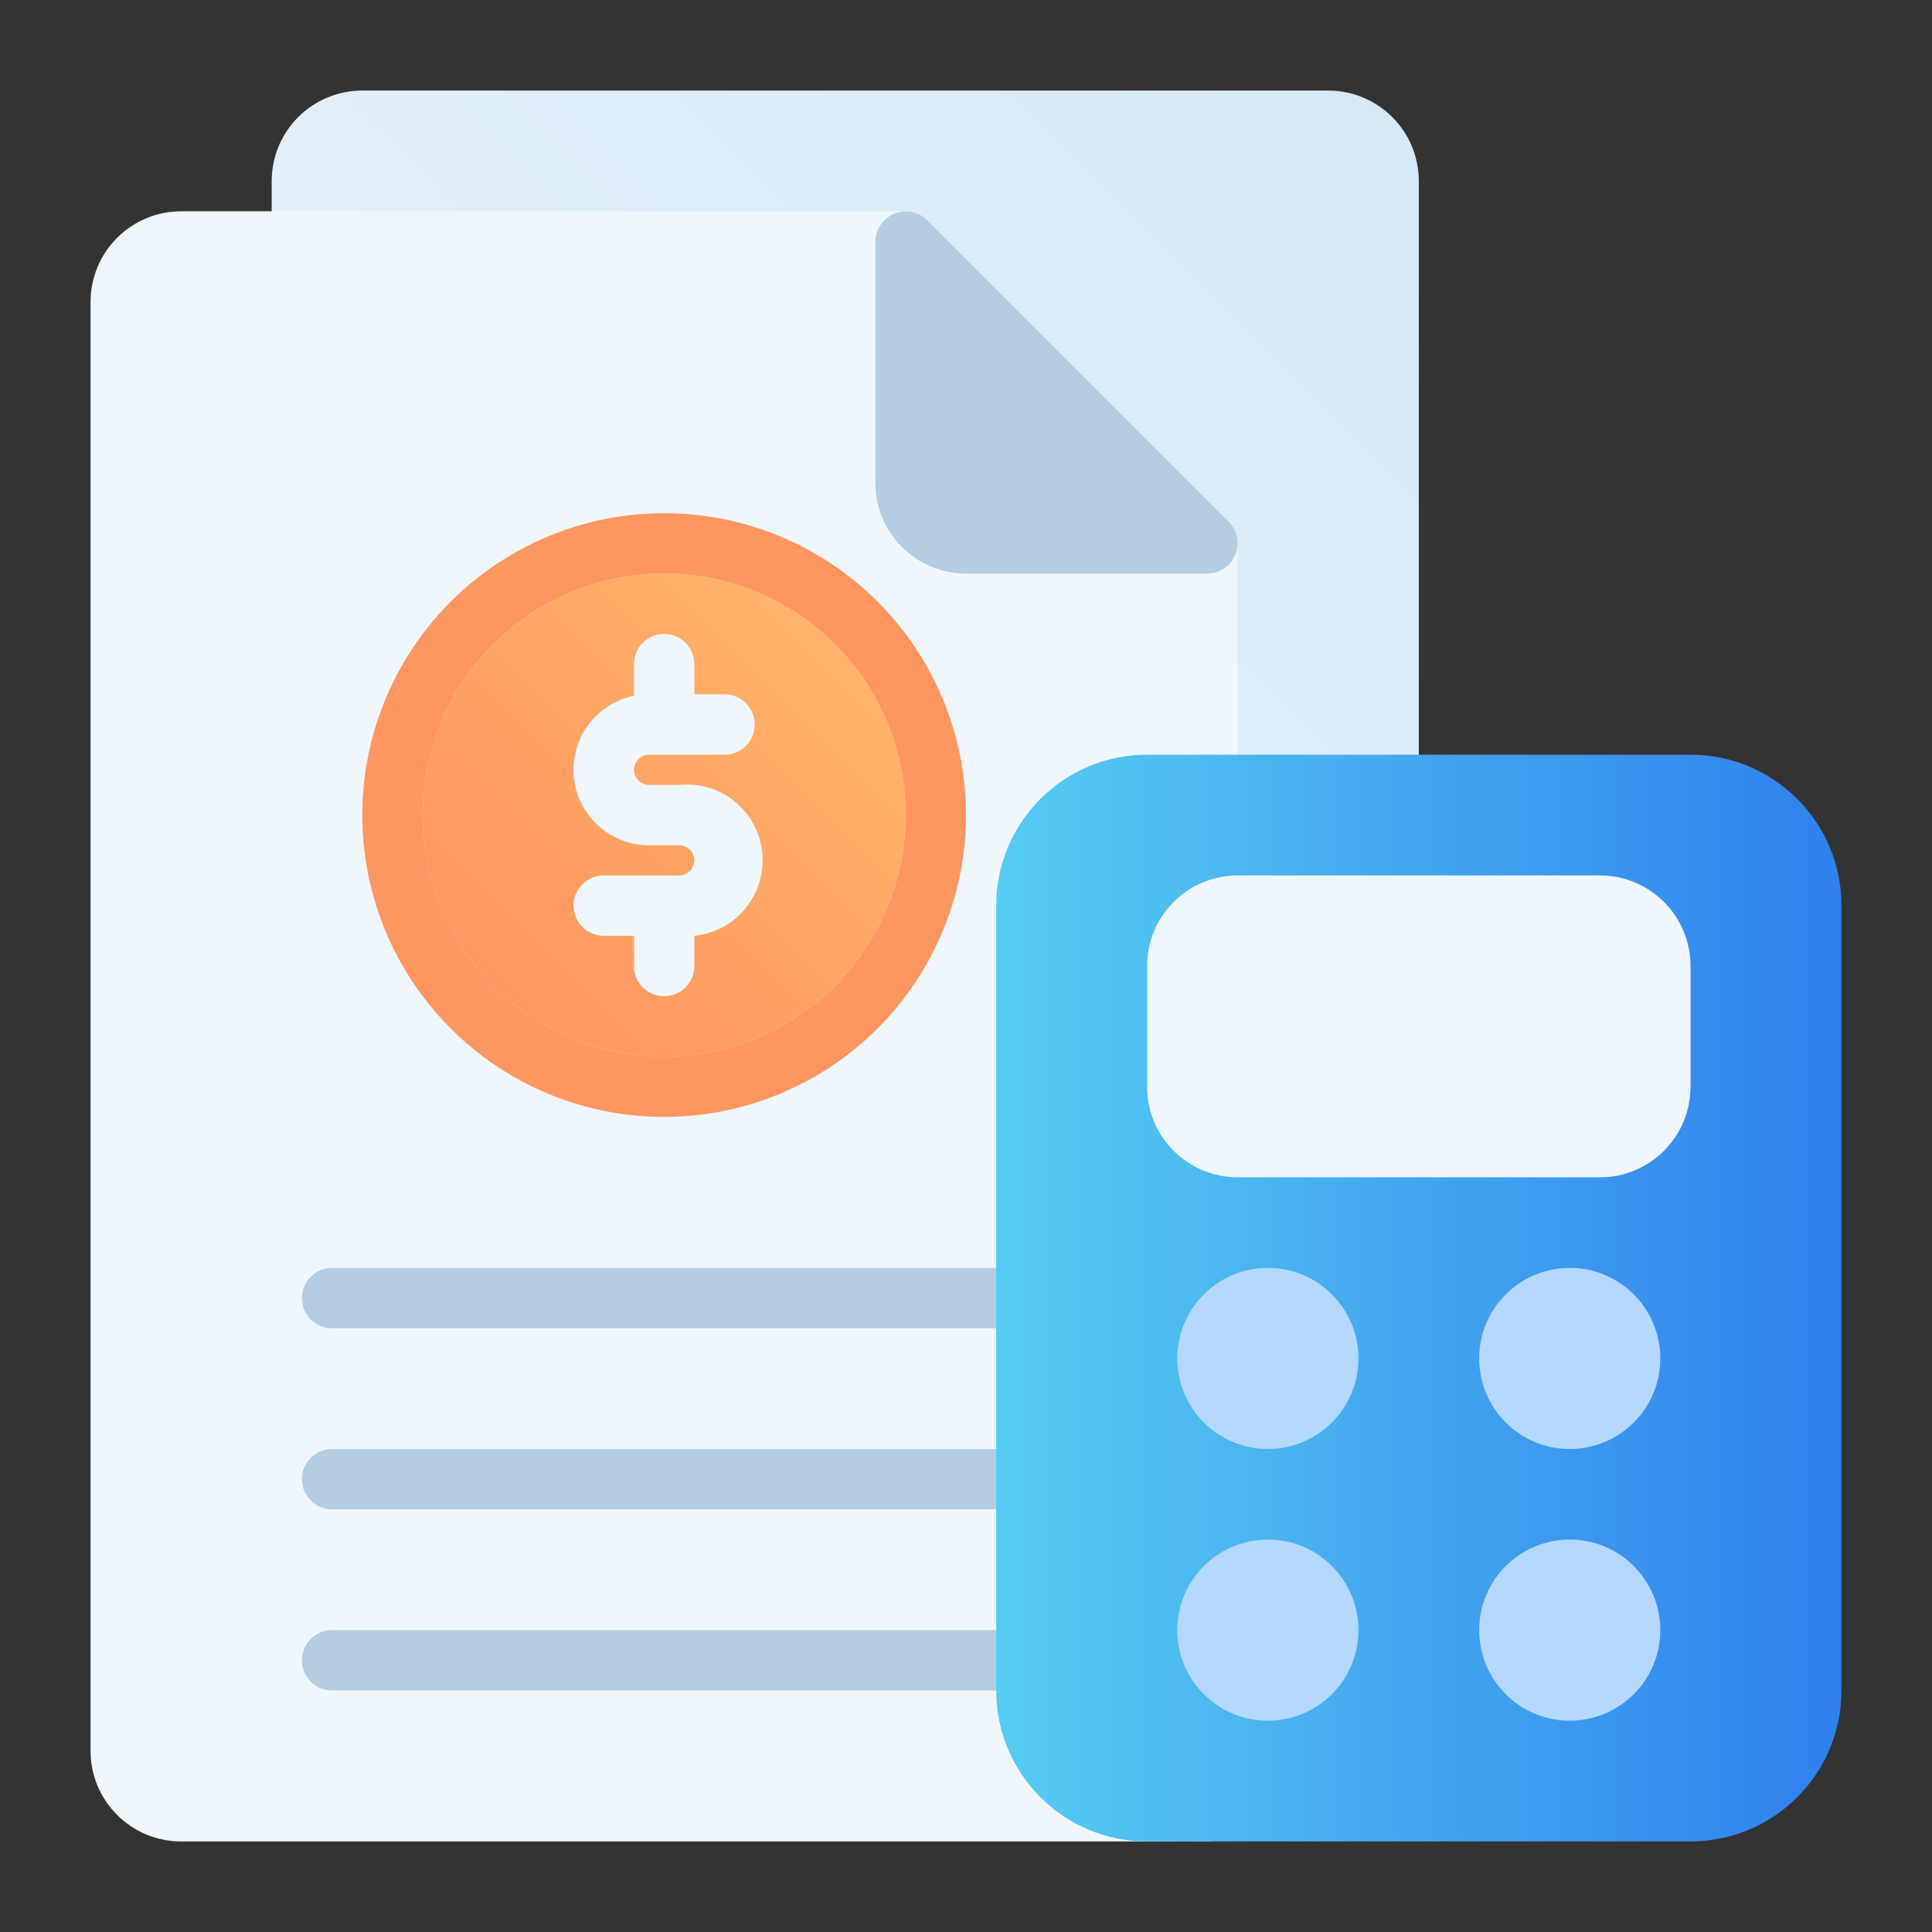 <svg width="54" height="54" viewBox="0 0 54 54" fill="none"
  xmlns="http://www.w3.org/2000/svg">
  <rect x="0" y="0" width="54" height="54" fill="#333333" stroke="none"/>
  <path d="M37.125 2.531H10.125C9.454 2.531 8.81 2.798 8.335 3.273C7.86 3.747 7.594 4.391 7.594 5.062V21.938C7.594 22.161 7.683 22.376 7.841 22.534C7.999 22.692 8.214 22.781 8.438 22.781H38.812C39.036 22.781 39.251 22.692 39.409 22.534C39.567 22.376 39.656 22.161 39.656 21.938V5.062C39.656 4.391 39.39 3.747 38.915 3.273C38.44 2.798 37.796 2.531 37.125 2.531Z" fill="url(#paint0_linear)"/>
  <path d="M34.349 14.588L25.912 6.151C25.833 6.073 25.739 6.011 25.636 5.969C25.534 5.927 25.424 5.906 25.312 5.906H5.062C4.391 5.906 3.747 6.173 3.273 6.648C2.798 7.122 2.531 7.766 2.531 8.438V48.938C2.531 49.609 2.798 50.253 3.273 50.727C3.747 51.202 4.391 51.469 5.062 51.469H33.75C33.974 51.469 34.188 51.38 34.347 51.222C34.505 51.063 34.594 50.849 34.594 50.625V15.188C34.594 15.076 34.573 14.966 34.531 14.864C34.489 14.761 34.427 14.667 34.349 14.588Z" fill="url(#paint1_linear)"/>
  <path d="M18.562 14.344C16.894 14.344 15.262 14.839 13.875 15.766C12.487 16.693 11.406 18.011 10.767 19.552C10.129 21.094 9.962 22.791 10.287 24.427C10.613 26.064 11.416 27.567 12.596 28.747C13.776 29.927 15.28 30.731 16.916 31.057C18.553 31.382 20.25 31.215 21.791 30.576C23.333 29.938 24.651 28.856 25.578 27.469C26.505 26.081 27 24.45 27 22.781C27 20.544 26.111 18.397 24.529 16.815C22.946 15.233 20.8 14.344 18.562 14.344ZM18.562 29.531C17.227 29.531 15.922 29.135 14.812 28.394C13.702 27.652 12.837 26.598 12.326 25.364C11.815 24.131 11.682 22.774 11.942 21.464C12.203 20.155 12.845 18.952 13.79 18.008C14.733 17.064 15.936 16.421 17.246 16.161C18.555 15.9 19.912 16.034 21.146 16.545C22.379 17.056 23.433 17.921 24.175 19.031C24.917 20.141 25.312 21.446 25.312 22.781C25.312 24.572 24.601 26.288 23.335 27.554C22.07 28.82 20.353 29.531 18.562 29.531Z" fill="#FE9661"/>
  <path d="M18.562 29.531C22.29 29.531 25.312 26.509 25.312 22.781C25.312 19.053 22.29 16.031 18.562 16.031C14.835 16.031 11.812 19.053 11.812 22.781C11.812 26.509 14.835 29.531 18.562 29.531Z" fill="url(#paint2_linear)"/>
  <path d="M28.688 37.125H9.281C9.057 37.125 8.843 37.036 8.685 36.878C8.526 36.72 8.438 36.505 8.438 36.281C8.438 36.057 8.526 35.843 8.685 35.685C8.843 35.526 9.057 35.438 9.281 35.438H28.688C28.911 35.438 29.126 35.526 29.284 35.685C29.442 35.843 29.531 36.057 29.531 36.281C29.531 36.505 29.442 36.72 29.284 36.878C29.126 37.036 28.911 37.125 28.688 37.125Z" fill="#B4CDE1"/>
  <path d="M28.688 42.188H9.281C9.057 42.188 8.843 42.099 8.685 41.94C8.526 41.782 8.438 41.568 8.438 41.344C8.438 41.12 8.526 40.905 8.685 40.747C8.843 40.589 9.057 40.5 9.281 40.5H28.688C28.911 40.5 29.126 40.589 29.284 40.747C29.442 40.905 29.531 41.12 29.531 41.344C29.531 41.568 29.442 41.782 29.284 41.94C29.126 42.099 28.911 42.188 28.688 42.188Z" fill="#B4CDE1"/>
  <path d="M28.688 47.25H9.281C9.057 47.25 8.843 47.161 8.685 47.003C8.526 46.845 8.438 46.63 8.438 46.406C8.438 46.182 8.526 45.968 8.685 45.81C8.843 45.651 9.057 45.562 9.281 45.562H28.688C28.911 45.562 29.126 45.651 29.284 45.81C29.442 45.968 29.531 46.182 29.531 46.406C29.531 46.63 29.442 46.845 29.284 47.003C29.126 47.161 28.911 47.25 28.688 47.25Z" fill="#B4CDE1"/>
  <path d="M47.25 21.094H32.062C29.733 21.094 27.844 22.983 27.844 25.312V47.25C27.844 49.58 29.733 51.469 32.062 51.469H47.25C49.58 51.469 51.469 49.58 51.469 47.25V25.312C51.469 22.983 49.58 21.094 47.25 21.094Z" fill="url(#paint3_linear)"/>
  <path d="M44.719 24.469H34.594C33.196 24.469 32.062 25.602 32.062 27V30.375C32.062 31.773 33.196 32.906 34.594 32.906H44.719C46.117 32.906 47.25 31.773 47.25 30.375V27C47.25 25.602 46.117 24.469 44.719 24.469Z" fill="url(#paint4_linear)"/>
  <path d="M35.438 40.5C36.836 40.5 37.969 39.367 37.969 37.969C37.969 36.571 36.836 35.438 35.438 35.438C34.039 35.438 32.906 36.571 32.906 37.969C32.906 39.367 34.039 40.5 35.438 40.5Z" fill="#B4D8FF"/>
  <path d="M43.875 40.5C45.273 40.5 46.406 39.367 46.406 37.969C46.406 36.571 45.273 35.438 43.875 35.438C42.477 35.438 41.344 36.571 41.344 37.969C41.344 39.367 42.477 40.5 43.875 40.5Z" fill="#B4D8FF"/>
  <path d="M35.438 48.094C36.836 48.094 37.969 46.961 37.969 45.562C37.969 44.164 36.836 43.031 35.438 43.031C34.039 43.031 32.906 44.164 32.906 45.562C32.906 46.961 34.039 48.094 35.438 48.094Z" fill="#B4D8FF"/>
  <path d="M43.875 48.094C45.273 48.094 46.406 46.961 46.406 45.562C46.406 44.164 45.273 43.031 43.875 43.031C42.477 43.031 41.344 44.164 41.344 45.562C41.344 46.961 42.477 48.094 43.875 48.094Z" fill="#B4D8FF"/>
  <path d="M34.349 14.588L25.912 6.151C25.793 6.034 25.642 5.954 25.479 5.923C25.315 5.891 25.145 5.909 24.992 5.974C24.838 6.037 24.706 6.144 24.613 6.283C24.52 6.421 24.47 6.583 24.469 6.75V13.441C24.461 13.778 24.52 14.114 24.644 14.428C24.768 14.742 24.953 15.028 25.189 15.269C25.425 15.51 25.706 15.702 26.017 15.833C26.328 15.964 26.663 16.031 27 16.031H33.75C33.916 16.03 34.079 15.98 34.217 15.887C34.355 15.794 34.463 15.662 34.526 15.508C34.591 15.354 34.608 15.185 34.577 15.021C34.545 14.858 34.466 14.707 34.349 14.588Z" fill="#B4CDE1"/>
  <path d="M18.984 21.938H18.141C18.029 21.938 17.921 21.893 17.842 21.814C17.763 21.735 17.719 21.628 17.719 21.516C17.719 21.404 17.763 21.296 17.842 21.217C17.921 21.138 18.029 21.094 18.141 21.094H20.25C20.474 21.094 20.688 21.005 20.847 20.847C21.005 20.688 21.094 20.474 21.094 20.25C21.094 20.026 21.005 19.812 20.847 19.653C20.688 19.495 20.474 19.406 20.25 19.406H19.406V18.562C19.406 18.339 19.317 18.124 19.159 17.966C19.001 17.808 18.786 17.719 18.562 17.719C18.339 17.719 18.124 17.808 17.966 17.966C17.808 18.124 17.719 18.339 17.719 18.562V19.448C17.206 19.552 16.75 19.843 16.44 20.265C16.13 20.686 15.987 21.207 16.04 21.728C16.092 22.248 16.336 22.73 16.725 23.081C17.113 23.432 17.617 23.625 18.141 23.625H18.984C19.096 23.625 19.203 23.669 19.283 23.749C19.362 23.828 19.406 23.935 19.406 24.047C19.406 24.159 19.362 24.266 19.283 24.345C19.203 24.424 19.096 24.469 18.984 24.469H16.875C16.651 24.469 16.436 24.558 16.278 24.716C16.12 24.874 16.031 25.089 16.031 25.312C16.031 25.536 16.12 25.751 16.278 25.909C16.436 26.067 16.651 26.156 16.875 26.156H17.719V27C17.719 27.224 17.808 27.438 17.966 27.597C18.124 27.755 18.339 27.844 18.562 27.844C18.786 27.844 19.001 27.755 19.159 27.597C19.317 27.438 19.406 27.224 19.406 27V26.156C19.966 26.1 20.48 25.824 20.836 25.389C21.192 24.954 21.361 24.395 21.305 23.836C21.249 23.276 20.973 22.762 20.538 22.406C20.102 22.05 19.544 21.882 18.984 21.938Z" fill="#F0F7FC"/>
  <defs>
    <linearGradient id="paint0_linear" x1="41.58" y1="-4.801" x2="2.084" y2="34.695" gradientUnits="userSpaceOnUse">
      <stop stop-color="#D3E6F5"/>
      <stop offset="1" stop-color="#F0F7FC"/>
    </linearGradient>
    <linearGradient id="paint1_linear" x1="707.907" y1="2785.22" x2="707.907" y2="324.844" gradientUnits="userSpaceOnUse">
      <stop stop-color="#D3E6F5"/>
      <stop offset="1" stop-color="#F0F7FC"/>
    </linearGradient>
    <linearGradient id="paint2_linear" x1="13.795" y1="27.548" x2="23.33" y2="18.014" gradientUnits="userSpaceOnUse">
      <stop stop-color="#FE9661"/>
      <stop offset="1" stop-color="#FFB369"/>
    </linearGradient>
    <linearGradient id="paint3_linear" x1="27.844" y1="36.281" x2="51.469" y2="36.281" gradientUnits="userSpaceOnUse">
      <stop stop-color="#56CCF2"/>
      <stop offset="1" stop-color="#2F80ED"/>
    </linearGradient>
    <linearGradient id="paint4_linear" x1="745.875" y1="353.531" x2="745.875" y2="269.156" gradientUnits="userSpaceOnUse">
      <stop stop-color="#D3E6F5"/>
      <stop offset="1" stop-color="#F0F7FC"/>
    </linearGradient>
  </defs>
</svg>
